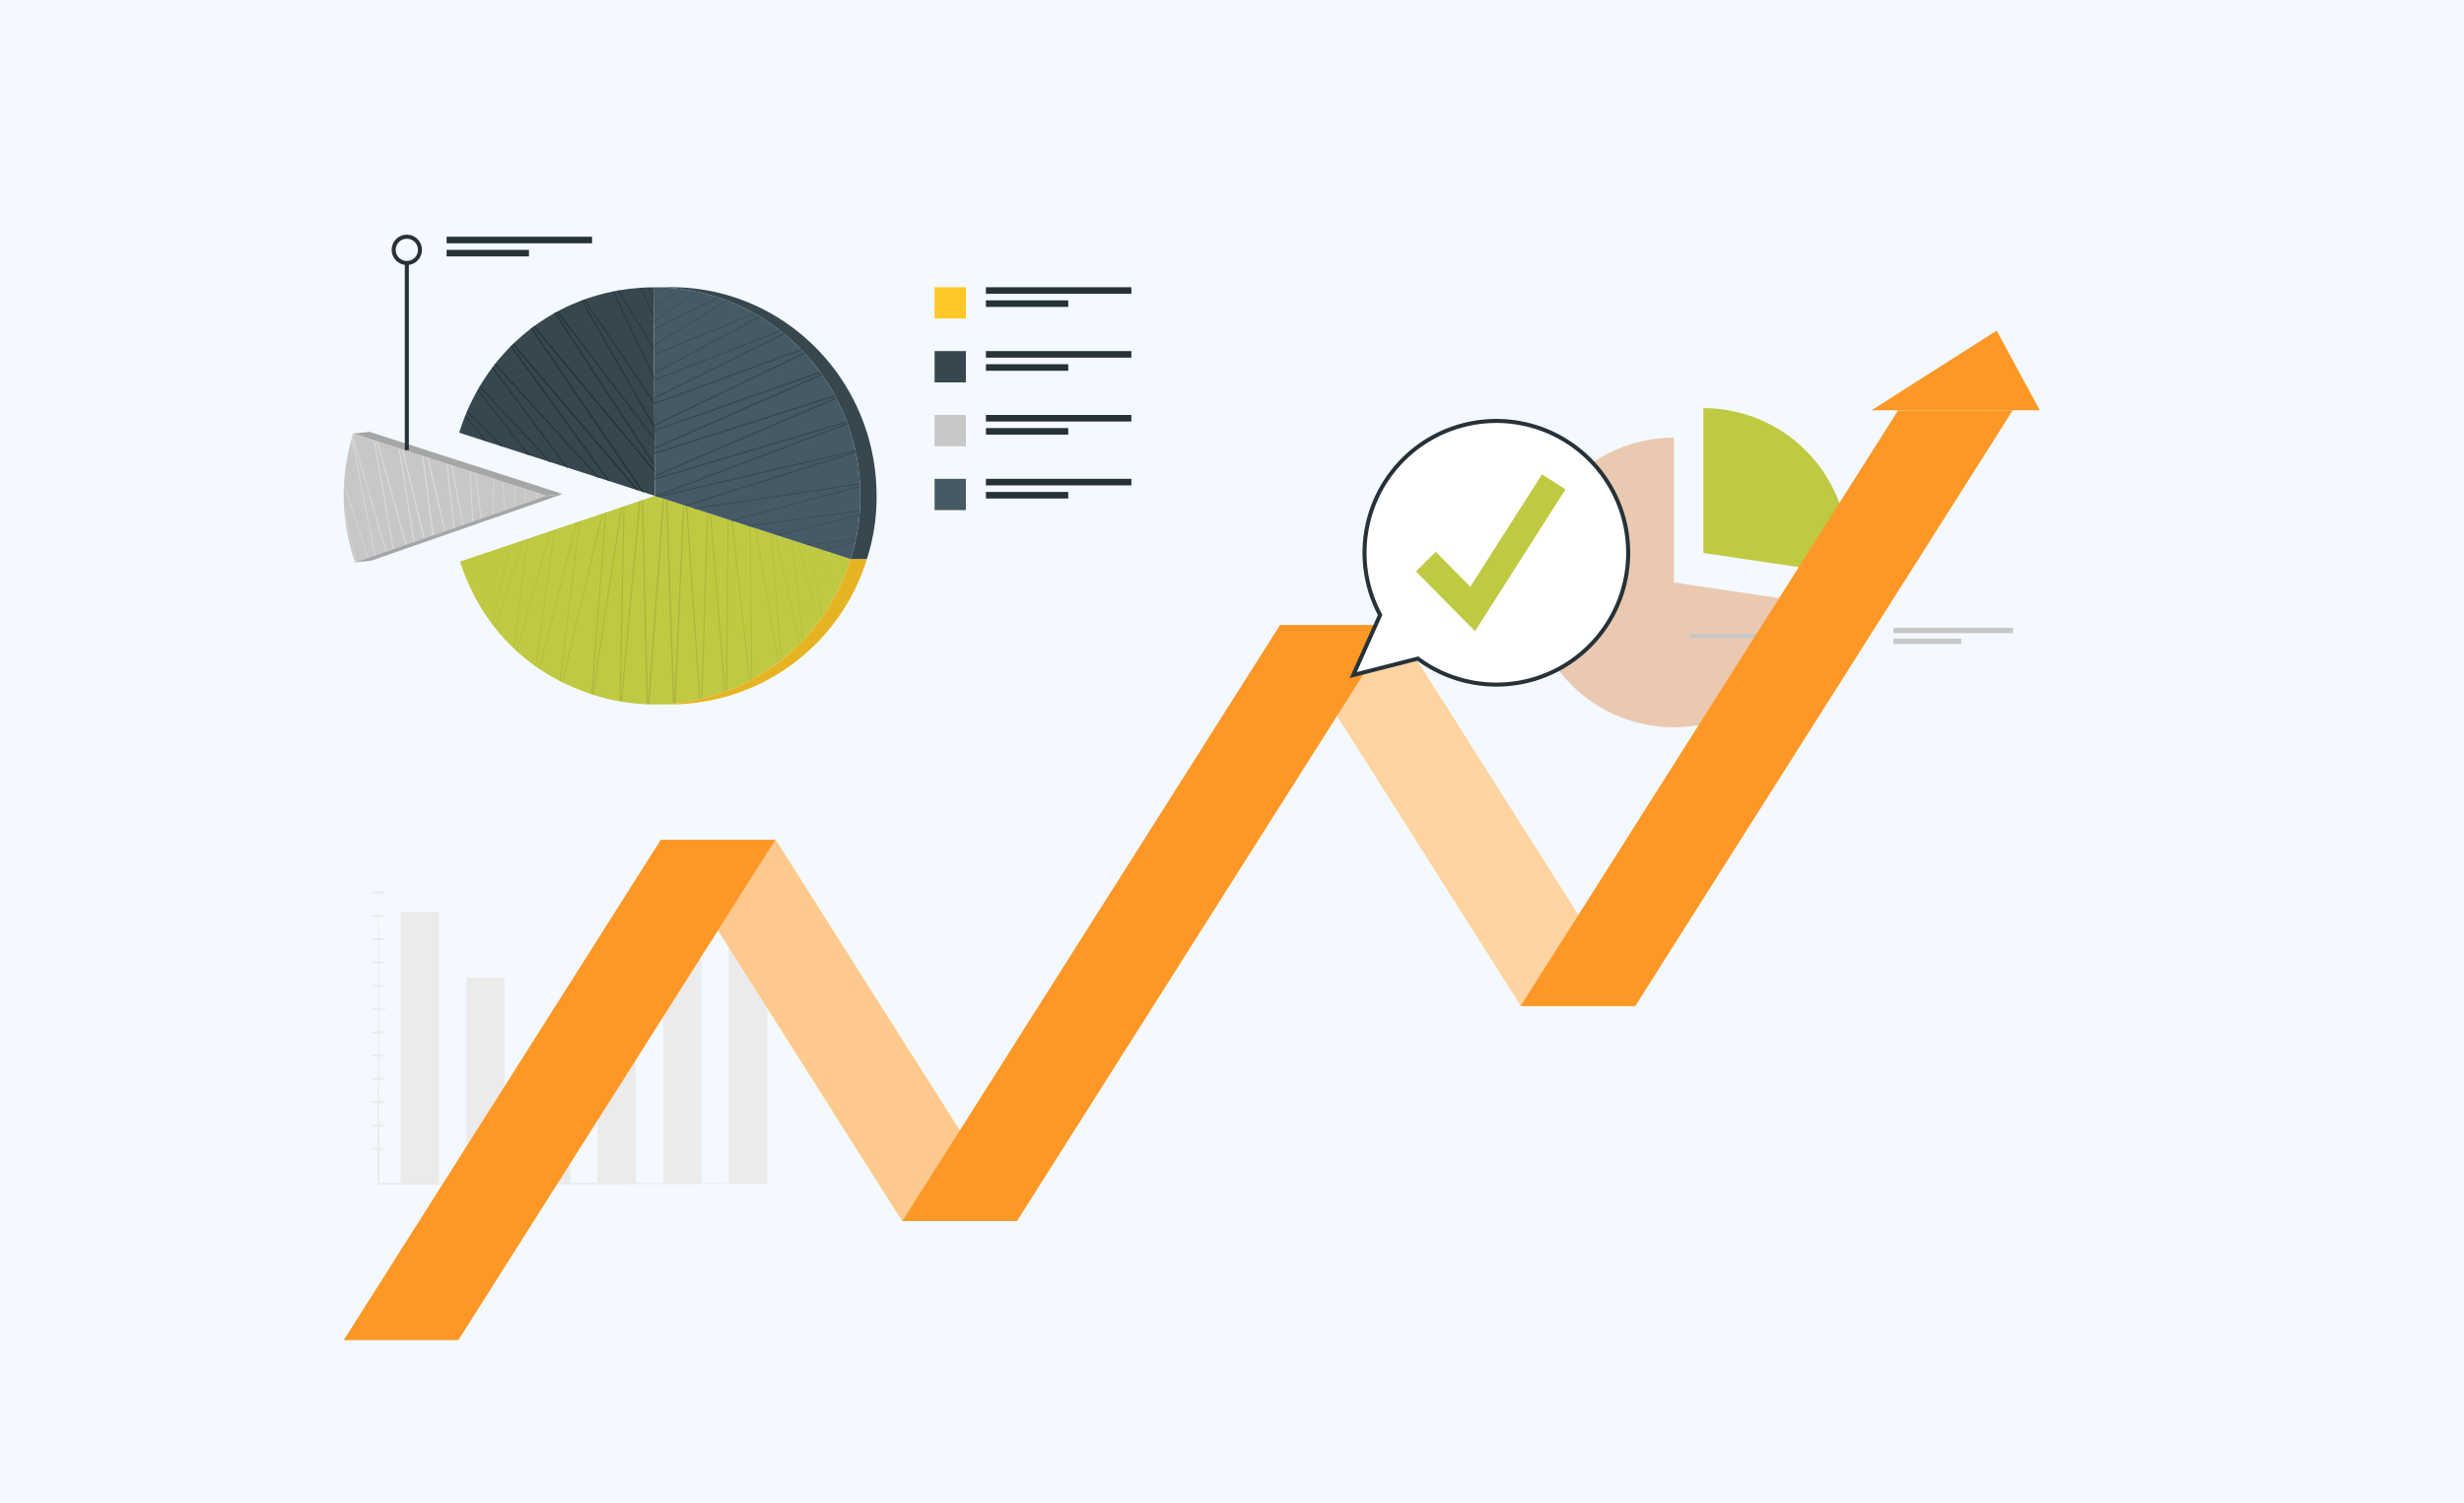 <svg xmlns="http://www.w3.org/2000/svg" width="610" height="372" viewBox="0 0 610 372">
  <g id="Grupo_163216" data-name="Grupo 163216" transform="translate(-810 -2281)">
    <rect id="Rectángulo_35617" data-name="Rectángulo 35617" width="610" height="372" transform="translate(810 2281)" fill="#f3f9ff"/>
    <g id="Grupo_163215" data-name="Grupo 163215" transform="translate(854.395 2295.486)">
      <g id="Background_Complete" data-name="Background Complete" transform="translate(47.233 86.563)">
        <g id="Grupo_163172" data-name="Grupo 163172" transform="translate(0 0)">
          <g id="Grupo_163163" data-name="Grupo 163163" transform="translate(286.908)">
            <g id="Grupo_163162" data-name="Grupo 163162">
              <g id="Grupo_163160" data-name="Grupo 163160">
                <g id="Grupo_163159" data-name="Grupo 163159">
                  <path id="Trazado_155494" data-name="Trazado 155494" d="M404.611,134.823a35.851,35.851,0,1,1-35.457-41.1v35.846Z" transform="translate(-333.295 -86.42)" fill="#ebc9b1"/>
                  <path id="Trazado_155495" data-name="Trazado 155495" d="M412.176,122.287a35.747,35.747,0,0,1-.389,5.256l-35.457-5.256V86.441a35.815,35.815,0,0,1,35.846,35.846Z" transform="translate(-333.171 -86.441)" fill="#c0c942"/>
                </g>
              </g>
              <g id="Grupo_163161" data-name="Grupo 163161" transform="translate(39.741 53.703)">
                <line id="Línea_160" data-name="Línea 160" x2="38.124" transform="translate(0 2.672)" fill="none" stroke="#c7c7c7" stroke-miterlimit="10" stroke-width="1"/>
                <circle id="Elipse_4869" data-name="Elipse 4869" cx="2.672" cy="2.672" r="2.672" transform="translate(38.124)" fill="none" stroke="#c7c7c7" stroke-miterlimit="10" stroke-width="1"/>
                <rect id="Rectángulo_35618" data-name="Rectángulo 35618" width="29.611" height="1.336" transform="translate(50.484 0.668)" fill="#c7c7c7"/>
                <rect id="Rectángulo_35619" data-name="Rectángulo 35619" width="16.763" height="1.336" transform="translate(50.484 3.34)" fill="#c7c7c7"/>
              </g>
            </g>
          </g>
          <g id="Grupo_163171" data-name="Grupo 163171" transform="translate(0 116.124)">
            <g id="Grupo_163164" data-name="Grupo 163164" transform="translate(7.569 8.558)">
              <rect id="Rectángulo_35620" data-name="Rectángulo 35620" width="9.457" height="67.294" fill="#ebebeb"/>
            </g>
            <g id="Grupo_163165" data-name="Grupo 163165" transform="translate(23.823 24.847)">
              <rect id="Rectángulo_35621" data-name="Rectángulo 35621" width="9.457" height="51.005" fill="#ebebeb"/>
            </g>
            <g id="Grupo_163166" data-name="Grupo 163166" transform="translate(40.077 50.35)">
              <rect id="Rectángulo_35622" data-name="Rectángulo 35622" width="9.457" height="25.502" fill="#ebebeb"/>
            </g>
            <g id="Grupo_163167" data-name="Grupo 163167" transform="translate(56.331 35.783)">
              <rect id="Rectángulo_35623" data-name="Rectángulo 35623" width="9.457" height="40.069" fill="#ebebeb"/>
            </g>
            <g id="Grupo_163168" data-name="Grupo 163168" transform="translate(72.585 20.486)">
              <rect id="Rectángulo_35624" data-name="Rectángulo 35624" width="9.457" height="55.366" transform="translate(0)" fill="#ebebeb"/>
            </g>
            <g id="Grupo_163169" data-name="Grupo 163169" transform="translate(88.839 11.491)">
              <rect id="Rectángulo_35625" data-name="Rectángulo 35625" width="9.457" height="64.362" fill="#ebebeb"/>
            </g>
            <g id="Grupo_163170" data-name="Grupo 163170">
              <path id="Trazado_155496" data-name="Trazado 155496" d="M49.295,202.23l.11,18.964.053,18.963.076,37.925-.24-.239q13.037-.036,26.073-.006l26.073.053,26.073.052,26.072.139-26.072.14-26.073.053-26.073.052q-13.037.045-26.073-.006h-.24v-.239l.075-37.925.054-18.963Z" transform="translate(-47.209 -202.23)" fill="#ebebeb"/>
              <path id="Trazado_155497" data-name="Trazado 155497" d="M47.214,206.024a7.411,7.411,0,0,1,2.086-.268,7.335,7.335,0,0,1,2.086.268,7.263,7.263,0,0,1-2.086.268A7.374,7.374,0,0,1,47.214,206.024Z" transform="translate(-47.214 -202.22)" fill="#ebebeb"/>
              <path id="Trazado_155498" data-name="Trazado 155498" d="M47.214,211.772A7.411,7.411,0,0,1,49.3,211.5a7.3,7.3,0,0,1,2.086.268,7.263,7.263,0,0,1-2.086.268A7.374,7.374,0,0,1,47.214,211.772Z" transform="translate(-47.214 -202.203)" fill="#ebebeb"/>
              <path id="Trazado_155499" data-name="Trazado 155499" d="M47.214,217.52a7.411,7.411,0,0,1,2.086-.268,7.334,7.334,0,0,1,2.086.268,7.263,7.263,0,0,1-2.086.268A7.374,7.374,0,0,1,47.214,217.52Z" transform="translate(-47.214 -202.187)" fill="#ebebeb"/>
              <path id="Trazado_155500" data-name="Trazado 155500" d="M47.214,223.268A7.411,7.411,0,0,1,49.3,223a7.334,7.334,0,0,1,2.086.268,7.264,7.264,0,0,1-2.086.268A7.374,7.374,0,0,1,47.214,223.268Z" transform="translate(-47.214 -202.17)" fill="#ebebeb"/>
              <path id="Trazado_155501" data-name="Trazado 155501" d="M47.214,229.016a7.41,7.41,0,0,1,2.086-.268,7.334,7.334,0,0,1,2.086.268,7.3,7.3,0,0,1-2.086.269A7.376,7.376,0,0,1,47.214,229.016Z" transform="translate(-47.214 -202.153)" fill="#ebebeb"/>
              <path id="Trazado_155502" data-name="Trazado 155502" d="M47.214,234.764A7.41,7.41,0,0,1,49.3,234.5a7.334,7.334,0,0,1,2.086.268,7.263,7.263,0,0,1-2.086.268A7.339,7.339,0,0,1,47.214,234.764Z" transform="translate(-47.214 -202.137)" fill="#ebebeb"/>
              <path id="Trazado_155503" data-name="Trazado 155503" d="M47.214,240.512a7.411,7.411,0,0,1,2.086-.268,7.334,7.334,0,0,1,2.086.268,7.3,7.3,0,0,1-2.086.269A7.376,7.376,0,0,1,47.214,240.512Z" transform="translate(-47.214 -202.12)" fill="#ebebeb"/>
              <path id="Trazado_155504" data-name="Trazado 155504" d="M47.214,246.261a7.376,7.376,0,0,1,2.086-.269,7.3,7.3,0,0,1,2.086.269,7.334,7.334,0,0,1-2.086.268A7.411,7.411,0,0,1,47.214,246.261Z" transform="translate(-47.214 -202.103)" fill="#ebebeb"/>
              <path id="Trazado_155505" data-name="Trazado 155505" d="M47.214,252.008a7.411,7.411,0,0,1,2.086-.268,7.334,7.334,0,0,1,2.086.268,7.3,7.3,0,0,1-2.086.269A7.375,7.375,0,0,1,47.214,252.008Z" transform="translate(-47.214 -202.087)" fill="#ebebeb"/>
              <path id="Trazado_155506" data-name="Trazado 155506" d="M47.214,257.757a7.374,7.374,0,0,1,2.086-.268,7.263,7.263,0,0,1,2.086.268,7.334,7.334,0,0,1-2.086.268A7.411,7.411,0,0,1,47.214,257.757Z" transform="translate(-47.214 -202.07)" fill="#ebebeb"/>
              <path id="Trazado_155507" data-name="Trazado 155507" d="M47.214,263.5a7.374,7.374,0,0,1,2.086-.268,7.262,7.262,0,0,1,2.086.268,7.334,7.334,0,0,1-2.086.268A7.411,7.411,0,0,1,47.214,263.5Z" transform="translate(-47.214 -202.054)" fill="#ebebeb"/>
              <path id="Trazado_155508" data-name="Trazado 155508" d="M47.214,269.253a7.376,7.376,0,0,1,2.086-.268,7.264,7.264,0,0,1,2.086.268,7.335,7.335,0,0,1-2.086.268A7.411,7.411,0,0,1,47.214,269.253Z" transform="translate(-47.214 -202.037)" fill="#ebebeb"/>
            </g>
          </g>
        </g>
      </g>
      <g id="Arrow" transform="translate(40.698 67.363)">
        <g id="Grupo_163188" data-name="Grupo 163188">
          <g id="Grupo_163186" data-name="Grupo 163186" transform="translate(78.505 126.077)">
            <path id="Trazado_155509" data-name="Trazado 155509" d="M118.977,193.01h28.377l59.768,94.335H178.745Z" transform="translate(-118.977 -193.01)" fill="#ffc727"/>
            <path id="Trazado_155510" data-name="Trazado 155510" d="M118.977,193.01h28.377l59.768,94.335H178.745Z" transform="translate(-118.977 -193.01)" fill="#fdc98f"/>
          </g>
          <g id="Grupo_163187" data-name="Grupo 163187" transform="translate(231.734 72.897)">
            <path id="Trazado_155511" data-name="Trazado 155511" d="M271.764,139.983h28.377l59.768,94.335H331.532Z" transform="translate(-271.764 -139.983)" fill="#ffc727"/>
            <path id="Trazado_155512" data-name="Trazado 155512" d="M271.764,139.983h28.377l59.768,94.335H331.532Z" transform="translate(-271.764 -139.983)" fill="#ffd3a2"/>
          </g>
          <path id="Trazado_155513" data-name="Trazado 155513" d="M147.545,193.01H119.168L40.7,316.864H69.075Z" transform="translate(-40.698 -66.933)" fill="#fd9827"/>
          <path id="Trazado_155514" data-name="Trazado 155514" d="M300.457,139.983H272.08L178.619,287.5H207Z" transform="translate(-40.299 -67.086)" fill="#fd9827"/>
          <path id="Trazado_155515" data-name="Trazado 155515" d="M453.055,86.955H424.678L331.216,234.471h28.377Z" transform="translate(-39.858 -67.239)" fill="#fd9827"/>
          <path id="Trazado_155516" data-name="Trazado 155516" d="M417.84,87.012h41.674L448.815,67.3Z" transform="translate(-39.608 -67.296)" fill="#fd9827"/>
        </g>
      </g>
      <g id="Chart_1" data-name="Chart 1" transform="translate(40.698 44.12)">
        <g id="Grupo_163212" data-name="Grupo 163212">
          <g id="Grupo_163194" data-name="Grupo 163194" transform="translate(0 48.299)">
            <g id="Grupo_163193" data-name="Grupo 163193">
              <g id="Grupo_163192" data-name="Grupo 163192" style="isolation: isolate">
                <g id="Grupo_163189" data-name="Grupo 163189" transform="translate(0 0.429)">
                  <path id="Trazado_155518" data-name="Trazado 155518" d="M43.5,124.611l.153-.051.14-.05,2.8-.979.167-.053,1.6-.559.188-.062,2.533-.882.207-.077,1.55-.541.228-.073v-.007l2.92-1.013.247-.089,1.751-.611.275-.091,2.178-.761.295-.1,1.918-.67.308-.1,2.647-.922.274-.1,2.012-.7.268-.091,1.932-.672.227-.079,2.205-.77.221-.079,1.912-.663.187-.068,2.694-.934.194-.069,2.827-.983.153-.057,2.172-.753.14-.05,2.807-.98.12-.041,2.366-.821.107-.039,2.479-.862-2.362-.759-.1-.03-2.722-.881-.122-.035-2.334-.755-.136-.041-2.98-.956-.165-.059-2-.639-.18-.056-4.388-1.416-.215-.067-1.1-.353-.23-.073-4.279-1.378-.266-.082v-.007l-.941-.3-.28-.087-4.4-1.414v-.007l-.336-.1-.984-.318-.324-.1L55.432,96.7l-.338-.109-.539-.171-.316-.1-5.1-1.638-.295-.093v-.007l-.466-.144-.273-.088-5.07-1.634c-.04.143-.087.287-.127.43v.006c-.036.122-.072.237-.107.358v.007l-.03.107v.007c-.047.143-.087.287-.127.429a53.112,53.112,0,0,0-1.861,11.029v.007c-.012.146-.017.293-.028.446v.007a46.907,46.907,0,0,0,.016,5.122c.014.331.035.655.063.985l0,.013A53.943,53.943,0,0,0,43.5,124.611Z" transform="translate(-40.698 -92.707)" fill="#c7c7c7"/>
                  <path id="Trazado_155519" data-name="Trazado 155519" d="M88.534,107.345l-.117,1.622-.107.039.124-1.691Zm-2.944-.946.234,3.469.12-.041-.232-3.393Zm-2.714,4.5.14-.05.24-5.2-.136-.041Zm-2.9-6.31.576,7.121.153-.057-.564-7Zm-2.445,8.173.194-.069.256-8.742-.18-.056Zm-4.118-10.284-.215-.067.736,5.773.716,5.58.187-.068-.705-5.54ZM72.517,114.5l.221-.079-.64-12.369-.23-.073Zm-4.928-13.9-.266-.082,2.762,14.831.227-.079Zm-1.486-.478,1.783,15.99.268-.091-1.771-15.812Zm-4.4-1.421-.336-.1L65.6,116.917l.274-.1L61.7,98.713Zm-1.644-.524,2.589,19.758.308-.1L60.38,98.286Zm-4.961-1.6,5.338,22.125.295-.1L55.432,96.7Zm-.854-.276,3.74,23.253.275-.091-3.7-23.057Zm-5.393-1.731,7.135,25.684.247-.089-7.086-25.5Zm-.739-.24,4.726,27.017.228-.073v-.007l-4.68-26.848Zm-5.3-.832,8.271,28.467.207-.077L42.912,93.142c-.036.122-.072.237-.107.358Zm-.157.544,5.707,28.867.188-.062L42.776,93.621C42.729,93.765,42.689,93.908,42.648,94.051ZM40.76,105.54l5.832,17.99.167-.053-5.971-18.39c-.012.146-.017.293-.028.446Zm.079,6.107,0,.013,2.81,12.9.14-.05-3.016-13.847C40.79,110.992,40.811,111.316,40.839,111.646Z" transform="translate(-40.698 -92.706)" fill="#dbdbdb"/>
                </g>
                <g id="Grupo_163190" data-name="Grupo 163190" transform="translate(2.801 15.396)">
                  <path id="Trazado_155520" data-name="Trazado 155520" d="M43.491,124.566l4.017-.431,47.4-16.5-4.017.431Z" transform="translate(-43.491 -107.632)" fill="#a6a6a6"/>
                </g>
                <g id="Grupo_163191" data-name="Grupo 163191" transform="translate(2.339)">
                  <path id="Trazado_155521" data-name="Trazado 155521" d="M90.887,108.107l4.017-.431L47.048,92.28l-4.017.431Z" transform="translate(-43.031 -92.28)" fill="#a6a6a6"/>
                </g>
              </g>
            </g>
          </g>
          <g id="Grupo_163205" data-name="Grupo 163205" transform="translate(28.575 12.502)" style="isolation: isolate">
            <g id="Grupo_163195" data-name="Grupo 163195" transform="translate(0 0.027)">
              <path id="Trazado_155522" data-name="Trazado 155522" d="M117.314,56.613l.336,51.623L69.191,92.6C75.992,70.858,94.848,56.759,117.314,56.613Z" transform="translate(-69.191 -56.613)" fill="#37474f"/>
              <path id="Trazado_155523" data-name="Trazado 155523" d="M115.988,56.634l1.331,2.245,0,.3-1.5-2.534A1.306,1.306,0,0,0,115.988,56.634Zm-1.874.1,3.238,7.2,0-.4-3.063-6.819C114.231,56.721,114.168,56.722,114.113,56.729Zm-5.627.678,8.918,14.6,0-.372-8.7-14.268C108.631,57.385,108.554,57.392,108.486,57.407Zm-1.205.228,10.171,21.732,0-.517L107.487,57.6C107.418,57.607,107.35,57.621,107.281,57.635ZM110.7,75.426l6.794,10.04,0-.434L110.9,75.293l-7.955-11.77-2.667-3.946a2.541,2.541,0,0,0-.241.091l2.7,3.995ZM99.444,59.885,117.531,91.56l0-.558L99.685,59.794C99.6,59.822,99.526,59.857,99.444,59.885Zm-6.1,2.79,24.2,31.731,0-.475-23.931-31.4Zm-.557.307,24.8,37.966,0-.6-24.53-37.52C92.969,62.885,92.88,62.933,92.791,62.982Zm-5.251,3.4L117.6,102.444l0-.538L87.835,66.164C87.738,66.235,87.636,66.3,87.54,66.38Zm-.618.466,27.492,40.347.594.19L87.218,66.624C87.122,66.693,87.018,66.77,86.922,66.846ZM82.4,70.764l30.551,35.958.691.223L82.659,70.514C82.569,70.6,82.487,70.68,82.4,70.764Zm-.5.5,24.073,33.208.533.168L82.151,71.006C82.07,71.09,81.988,71.18,81.9,71.263Zm-3.935,4.465,25.377,27.891.622.2L78.155,75.485C78.093,75.562,78.025,75.645,77.963,75.728Zm-.622.817,18.338,24.6.463.148-18.617-25ZM74.2,81.26,91.466,99.787l.51.169L74.331,81.039C74.284,81.109,74.242,81.185,74.2,81.26Zm-.477.81L86.243,98.106l.387.121L73.853,81.849C73.813,81.918,73.772,81.994,73.724,82.07ZM71.1,87.395l8.473,8.555.428.142L71.18,87.2C71.152,87.263,71.125,87.332,71.1,87.395ZM70.643,88.5l5.032,6.192L76,94.8l-5.274-6.5A1.2,1.2,0,0,0,70.643,88.5Z" transform="translate(-69.187 -56.613)" fill="#263238"/>
            </g>
            <g id="Grupo_163201" data-name="Grupo 163201" transform="translate(0.208 51.65)">
              <g id="Grupo_163196" data-name="Grupo 163196">
                <path id="Trazado_155524" data-name="Trazado 155524" d="M117.649,108.087,166.1,123.729a50.948,50.948,0,0,1-48.112,36,50.074,50.074,0,0,1-15.738-2.439c-16.053-5.181-27.545-16.7-32.856-32.932Z" transform="translate(-69.398 -108.087)" fill="#c0c942"/>
              </g>
              <g id="Grupo_163199" data-name="Grupo 163199" transform="translate(48.594 15.616)">
                <g id="Grupo_163197" data-name="Grupo 163197">
                  <path id="Trazado_155525" data-name="Trazado 155525" d="M165.964,123.684l4.041-.026a50.948,50.948,0,0,1-48.112,36l-4.041.026A50.948,50.948,0,0,0,165.964,123.684Z" transform="translate(-117.852 -123.658)" fill="#ffc727"/>
                </g>
                <g id="Grupo_163198" data-name="Grupo 163198" opacity="0.1">
                  <path id="Trazado_155526" data-name="Trazado 155526" d="M165.964,123.684l4.041-.026a50.948,50.948,0,0,1-48.112,36l-4.041.026A50.948,50.948,0,0,0,165.964,123.684Z" transform="translate(-117.852 -123.658)"/>
                </g>
              </g>
              <g id="Grupo_163200" data-name="Grupo 163200" transform="translate(0.085 0.634)">
                <path id="Trazado_155527" data-name="Trazado 155527" d="M163.919,123.024l.558,5.173a.24.24,0,0,1-.027.056l-.559-5.242Zm-5.554-1.8,4.072,11.307a.142.142,0,0,1,.027-.042l-4.051-11.244Zm-1.955-.629,2.465,17.721c.021-.028.034-.049.055-.076l-2.465-17.625Zm-3.5-1.135,5.176,19.943c.014-.021.027-.041.048-.069l-5.141-19.84Zm-1.36-.432,2.712,24.889a.585.585,0,0,0,.089-.09l-2.712-24.771Zm-4.132-1.338,6.035,27.059a1.085,1.085,0,0,0,.089-.09l-6-26.929Zm-1-.325,2.438,31.481c.048-.035.089-.07.13-.1l-2.444-31.342Zm-3.786-1.216-.165-.061,5.648,33.327a.831.831,0,0,0,.13-.1Zm-1.492-.487.426,37.98a1.509,1.509,0,0,0,.179-.1l-.438-37.829Zm-4.324-1.391-.214-.075,4.408,39.74c.062-.028.117-.056.179-.09Zm-1.537,42.246c.075-.035.157-.063.234-.091l.337-42.465-.208-.075Zm-3.712-43.943-.256-.087,3.527,44.191.227-.084Zm-2.439,45.809c.1-.014.193-.042.282-.064l1.4-45.995-.256-.081Zm-3.461-47.715-.311-.1,3.255,47.936a2.034,2.034,0,0,0,.282-.063Zm-4.891-1.581-.366-.115,1.708,50.553c.11-.008.221-.023.331-.03h.006c.11-.015.221-.022.331-.03l2.149-49.032-.311-.1-2.169,49.074Zm-6.031-.023-.33.105,1.2,50.508c.1.006.207.012.311.011a.03.03,0,0,0,.034,0,2.577,2.577,0,0,0,.317.012l3.709-50.87-.359-.115-3.676,50.656ZM109.2,159c.1.02.194.033.29.047l4.605-49.759-.33.105Zm.658-48.285-.948,48.232c.1.02.194.04.29.053l.934-48.376Zm-7.686,46.546c.027.006.055.02.082.027.049.013.1.033.152.047l7.129-46.515-.289.1Zm-.1-2.178-.158,2.09c.076.027.152.054.235.081l.165-2.158.522-6.781,1.035-13.566,1.721-22.593-.227.077-1.729,22.5-1.035,13.559Zm-7.4-.876c.062.027.117.061.18.089l9.945-41.874-.242.077Zm4.291-39.817L94.069,153.9c.055.027.117.061.18.088l4.892-39.662Zm-9.993,36.49a.946.946,0,0,0,.131.089l9.242-36.375-.186.063Zm-2.945-32.132-3.333,27.1a1.11,1.11,0,0,1,.1.089l3.332-27.216Zm-8.054,21.9c.021.028.042.048.062.075l7.022-21.642-.1.035ZM92.73,116.49l-4.64,33.78a.719.719,0,0,0,.131.088l4.639-33.918Zm-9.366,29.978a.988.988,0,0,0,.089.075l4.987-17.486,3.134-11.03.357-1.271-.137.049-.337,1.188-3.134,11.029ZM81.628,120.23l-4.187,19.721a.715.715,0,0,0,.056.076l4.2-19.818Zm-6.853,15.8c0,.021.014.034.035.055l5.944-15.563-.075.028ZM77.5,121.621l-3.353,13.368c0,.021.014.035.028.055l3.366-13.437Zm-5.95,8.311a.053.053,0,0,0,.014.028l4.285-7.783-.041.014Zm1.094-6.673-1.822,4.975a.053.053,0,0,0,.014.028l1.828-5.01ZM69.483,124.6a.021.021,0,0,0,.007.013,4.623,4.623,0,0,1,.266-.38l-.02.007C69.646,124.361,69.565,124.485,69.483,124.6Z" transform="translate(-69.483 -108.719)" opacity="0.1"/>
              </g>
            </g>
            <g id="Grupo_163204" data-name="Grupo 163204" transform="translate(48.123)">
              <g id="Grupo_163202" data-name="Grupo 163202" transform="translate(0 0.026)">
                <path id="Trazado_155528" data-name="Trazado 155528" d="M117.175,56.613c28.076-.183,50.989,22.784,51.174,51.292a49.761,49.761,0,0,1-2.383,15.973l-48.455-15.642Z" transform="translate(-117.175 -56.612)" fill="#455a64"/>
                <path id="Trazado_155529" data-name="Trazado 155529" d="M162.033,83.294l.167.33L117.445,97.909l0-.393Zm.3.571L117.479,103.12l0,.365,45.013-19.3C162.444,84.07,162.389,83.968,162.333,83.864Zm-44.928,8.006,0,.351,41.15-14.434a3.077,3.077,0,0,0-.216-.3Zm41.339-13.829-41.311,18.2,0,.414,41.517-18.311C158.891,78.241,158.815,78.138,158.745,78.042ZM117.325,79.49v.235L148.674,67.45c-.069-.054-.138-.116-.215-.17Zm32.02-11.5L117.353,83.88l0,.3,32.206-16.009C149.491,68.107,149.422,68.045,149.346,67.991ZM117.363,85.239l0,.3,36.517-13.363c-.069-.075-.146-.157-.23-.233ZM154.43,72.755,117.4,90.595l0,.359,37.245-17.973C154.576,72.906,154.507,72.831,154.43,72.755Zm-37.186-5.77v.144l16.112-7.963c-.062-.02-.124-.04-.186-.054Zm18.007-7.142L117.269,70.853v.194l18.167-11.134C135.375,59.892,135.313,59.864,135.251,59.844ZM117.284,73.259l0,.193,24.942-10.337a2.3,2.3,0,0,0-.215-.115Zm26.134-9.441-26.1,13.976v.235l26.3-14.1A1.71,1.71,0,0,0,143.419,63.818Zm-26.214-2.794v.1l7.495-4-.152-.02Zm10.58-3.351L117.23,64.9v.144l10.706-7.342A.566.566,0,0,0,127.786,57.673Zm-10.6.738v.1l2.5-1.849a.735.735,0,0,0-.124,0Zm50.986,54.416-20.516,5.138.256.088,20.247-5.068C168.168,112.937,168.167,112.882,168.174,112.827Zm-27.783,2.793.38.121,27.46-3.674c0-.054.006-.11.006-.165Zm26.758,3.872-8.106,2.149.187.06,7.893-2.092A.684.684,0,0,0,167.149,119.492Zm-12.265.811.284.087,12.062-1.264a.671.671,0,0,0,.027-.117Zm13.411-14.474L136.308,114.3l.325.1,31.669-8.374C168.3,105.96,168.3,105.891,168.294,105.83Zm-41.215,5.493.483.155,40.707-6.1a2.036,2.036,0,0,0-.015-.214Zm18.648-7.277-20.838,6.567.38.129,20.528-6.469,13.552-4.266,6.777-2.125,1.121-.352c-.014-.083-.029-.165-.05-.248l-1.148.359-6.777,2.132ZM118.016,108.4l.5.162,48.655-11.387c-.014-.083-.035-.165-.057-.248ZM165.152,90.2l-47.605,18.046.428.135,47.282-17.9A2.3,2.3,0,0,0,165.152,90.2Zm-47.668,13.7,0,.345L165.1,90.057a2.485,2.485,0,0,0-.105-.3Z" transform="translate(-117.175 -56.612)" fill="#37474f"/>
              </g>
              <g id="Grupo_163203" data-name="Grupo 163203">
                <path id="Trazado_155530" data-name="Trazado 155530" d="M117.175,56.613l4.041-.026c28.075-.183,50.988,22.784,51.174,51.292a49.765,49.765,0,0,1-2.383,15.973l-4.041.026a49.761,49.761,0,0,0,2.383-15.973C168.164,79.4,145.251,56.431,117.175,56.613Z" transform="translate(-117.175 -56.586)" fill="#37474f"/>
              </g>
            </g>
          </g>
          <g id="Grupo_163206" data-name="Grupo 163206" transform="translate(12.375)">
            <line id="Línea_161" data-name="Línea 161" y1="46.361" transform="translate(3.25 6.499)" fill="none" stroke="#263238" stroke-miterlimit="10" stroke-width="1"/>
            <path id="Trazado_155531" data-name="Trazado 155531" d="M59.536,47.369a3.249,3.249,0,1,1-3.249-3.249A3.249,3.249,0,0,1,59.536,47.369Z" transform="translate(-53.037 -44.12)" fill="none" stroke="#263238" stroke-miterlimit="10" stroke-width="1"/>
            <rect id="Rectángulo_35644" data-name="Rectángulo 35644" width="36.009" height="1.625" transform="translate(13.096)" fill="#263238"/>
            <rect id="Rectángulo_35645" data-name="Rectángulo 35645" width="20.385" height="1.625" transform="translate(13.096 3.249)" fill="#263238"/>
          </g>
          <g id="Grupo_163211" data-name="Grupo 163211" transform="translate(146.279 12.502)">
            <g id="Grupo_163207" data-name="Grupo 163207">
              <rect id="Rectángulo_35646" data-name="Rectángulo 35646" width="7.748" height="7.748" fill="#ffc727"/>
              <rect id="Rectángulo_35647" data-name="Rectángulo 35647" width="36.009" height="1.625" transform="translate(12.704)" fill="#263238"/>
              <rect id="Rectángulo_35648" data-name="Rectángulo 35648" width="20.385" height="1.625" transform="translate(12.704 3.249)" fill="#263238"/>
            </g>
            <g id="Grupo_163208" data-name="Grupo 163208" transform="translate(0 15.811)">
              <rect id="Rectángulo_35649" data-name="Rectángulo 35649" width="7.748" height="7.748" fill="#37474f"/>
              <rect id="Rectángulo_35650" data-name="Rectángulo 35650" width="36.009" height="1.625" transform="translate(12.704)" fill="#263238"/>
              <rect id="Rectángulo_35651" data-name="Rectángulo 35651" width="20.385" height="1.625" transform="translate(12.704 3.249)" fill="#263238"/>
            </g>
            <g id="Grupo_163209" data-name="Grupo 163209" transform="translate(0 31.622)">
              <rect id="Rectángulo_35652" data-name="Rectángulo 35652" width="7.748" height="7.748" fill="#c7c7c7"/>
              <rect id="Rectángulo_35653" data-name="Rectángulo 35653" width="36.009" height="1.625" transform="translate(12.704)" fill="#263238"/>
              <rect id="Rectángulo_35654" data-name="Rectángulo 35654" width="20.385" height="1.625" transform="translate(12.704 3.249)" fill="#263238"/>
            </g>
            <g id="Grupo_163210" data-name="Grupo 163210" transform="translate(0 47.433)">
              <rect id="Rectángulo_35655" data-name="Rectángulo 35655" width="7.748" height="7.748" fill="#455a64"/>
              <rect id="Rectángulo_35656" data-name="Rectángulo 35656" width="36.009" height="1.625" transform="translate(12.704)" fill="#263238"/>
              <rect id="Rectángulo_35657" data-name="Rectángulo 35657" width="20.385" height="1.625" transform="translate(12.704 3.249)" fill="#263238"/>
            </g>
          </g>
        </g>
      </g>
      <g id="Speech_Bubble" data-name="Speech Bubble" transform="translate(290.625 89.729)">
        <g id="Grupo_163214" data-name="Grupo 163214" transform="translate(0 0)">
          <g id="Grupo_163213" data-name="Grupo 163213">
            <path id="Trazado_155532" data-name="Trazado 155532" d="M357.966,122.232a32.621,32.621,0,0,1-52.075,26.2L289.9,152.512l6.655-14.886a32.633,32.633,0,1,1,61.407-15.394Z" transform="translate(-289.904 -89.598)" fill="#fff" stroke="#263238" stroke-miterlimit="10" stroke-width="1"/>
          </g>
          <path id="Trazado_155533" data-name="Trazado 155533" d="M320,141.612l-14.624-14.8,4.913-4.854,8.543,8.647,17.749-27.825,5.824,3.714Z" transform="translate(-289.859 -89.56)" fill="#c0c942"/>
        </g>
      </g>
    </g>
  </g>
</svg>
